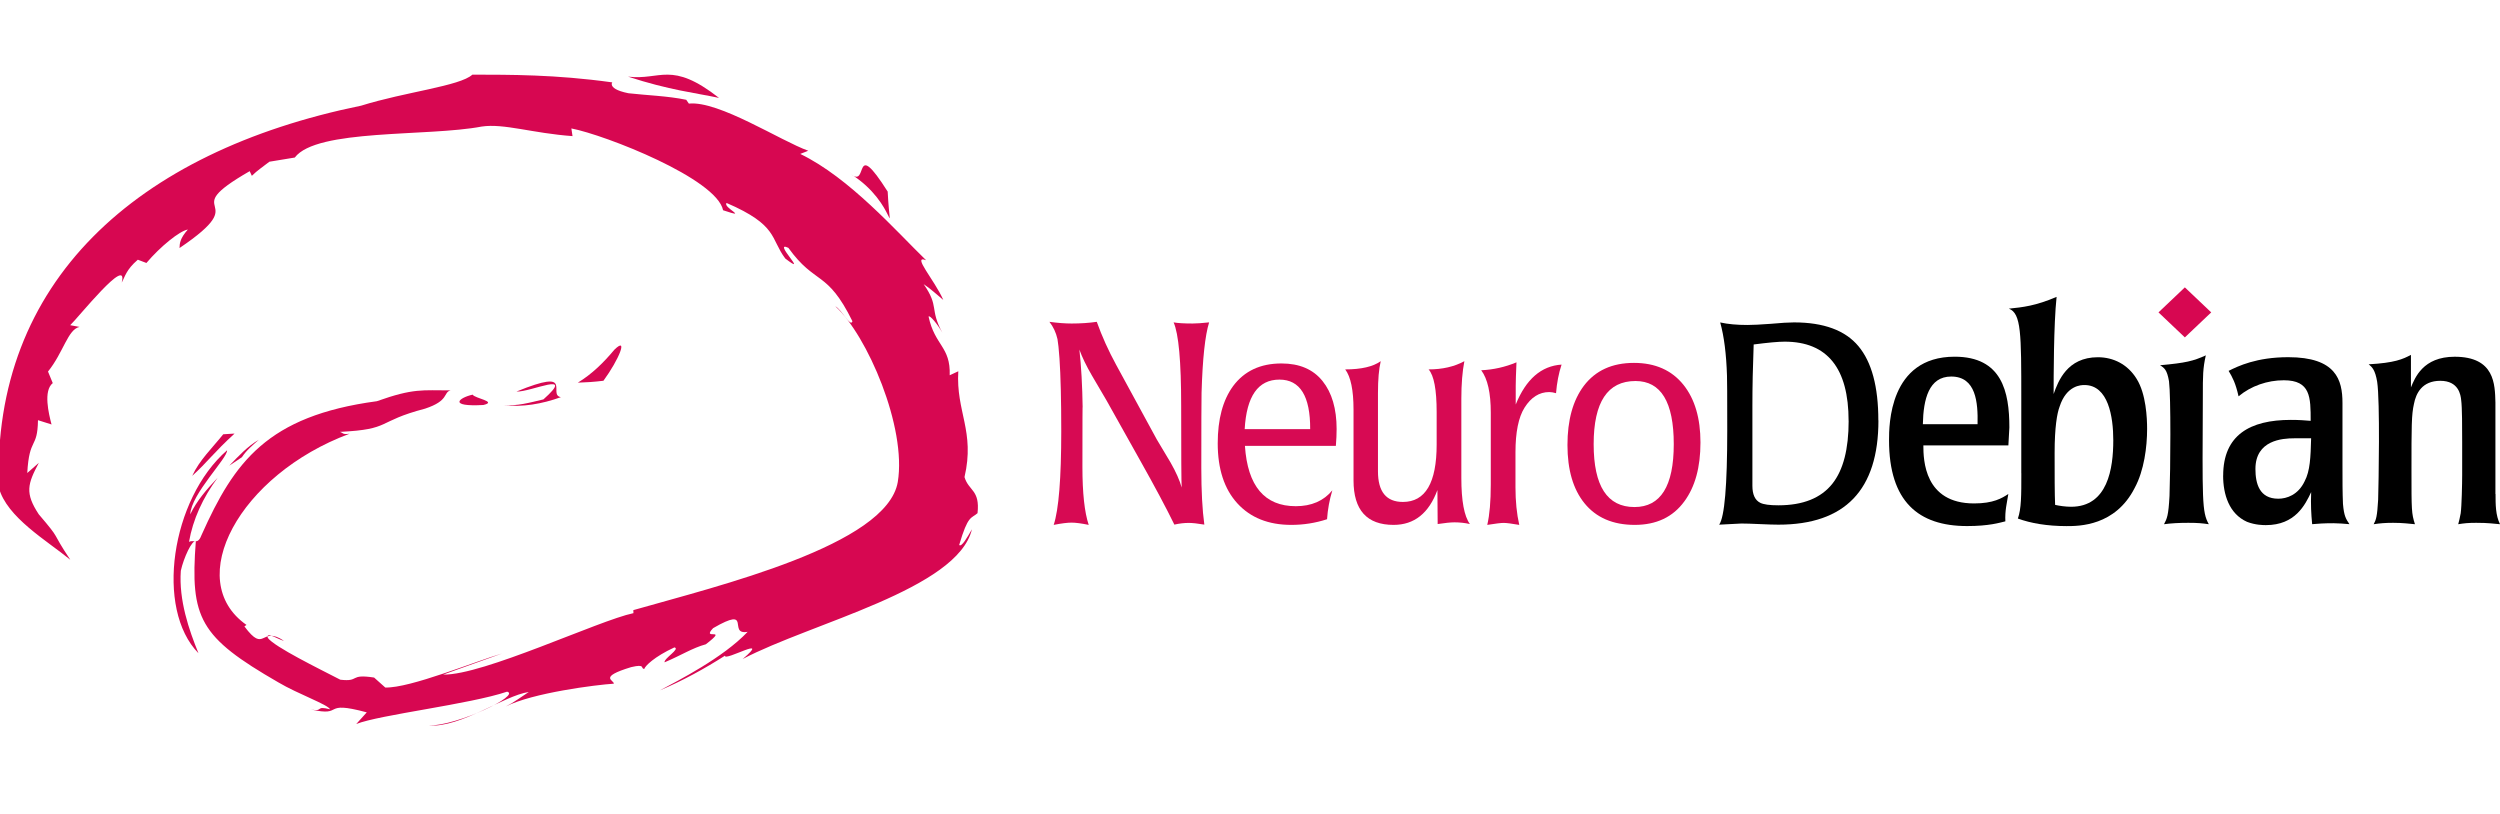 <?xml version="1.0" encoding="UTF-8" standalone="no"?>
<!-- Created with Inkscape (http://www.inkscape.org/) -->

<svg
   xmlns:i="http://ns.adobe.com/AdobeIllustrator/10.0/"
   xmlns:dc="http://purl.org/dc/elements/1.1/"
   xmlns:cc="http://creativecommons.org/ns#"
   xmlns:rdf="http://www.w3.org/1999/02/22-rdf-syntax-ns#"
   xmlns:svg="http://www.w3.org/2000/svg"
   xmlns="http://www.w3.org/2000/svg"
   xmlns:sodipodi="http://sodipodi.sourceforge.net/DTD/sodipodi-0.dtd"
   xmlns:inkscape="http://www.inkscape.org/namespaces/inkscape"
   width="768"
   height="250"
   viewBox="0 0 768 250"
   id="svg4190"
   version="1.1"
   inkscape:version="0.91 r13725"
   inkscape:export-filename="/home/alex/git/psychoinformatics-www/content/img/logo/neurodebian.png"
   inkscape:export-xdpi="82.919998"
   inkscape:export-ydpi="82.919998"
   sodipodi:docname="neurodebian.svg">
  <defs
     id="defs4192" />
  <sodipodi:namedview
     id="base"
     pagecolor="#ffffff"
     bordercolor="#666666"
     borderopacity="1.0"
     inkscape:pageopacity="0.0"
     inkscape:pageshadow="2"
     inkscape:zoom="0.49497475"
     inkscape:cx="567.241"
     inkscape:cy="381.37773"
     inkscape:document-units="px"
     inkscape:current-layer="layer1"
     showgrid="false"
     fit-margin-top="0"
     fit-margin-left="0"
     fit-margin-right="0"
     fit-margin-bottom="0"
     units="px"
     inkscape:window-width="1196"
     inkscape:window-height="1120"
     inkscape:window-x="1920"
     inkscape:window-y="779"
     inkscape:window-maximized="0" />
  <g
     inkscape:label="Layer 1"
     inkscape:groupmode="layer"
     id="layer1"
     transform="translate(-22.178,5.66)">
    <g
       transform="matrix(9.411,0,0,9.411,-370.272,-494.78)"
       style="display:inline"
       inkscape:label="NeuroDebian-brain"
       id="layer4"
       inkscape:export-xdpi="75.563034"
       inkscape:export-ydpi="75.563034">
      <g
         inkscape:export-ydpi="2.8800001"
         inkscape:export-xdpi="2.8800001"
         transform="matrix(0.064,0,0,0.064,35.551,35.414)"
         id="g2725"
         style="display:inline;enable-background:new">
        <path
           style="display:inline;fill:#d70751"
           i:knockout="Off"
           d="m 215.742,479.876 -5.793,0.365 c -5.625,7.037 -12.118,13.165 -15.815,21.205 7.964,-7.209 10.84,-11.743 21.607,-21.57"
           id="path2596"
           inkscape:connector-curvature="0" />
        <path
           style="display:inline;fill:#d70751"
           i:knockout="Off"
           d="m 219.479,491.933 c 2.292,-3.54 5.494,-6.119 8.619,-8.903 -5.892,3.435 -10.406,8.448 -15.088,13.23 l 6.469,-4.327"
           id="path2598"
           inkscape:connector-curvature="0" />
        <path
           style="fill:#d70751"
           d="m 352.144,592.057 c -13.144,3.795 -46.927,17.762 -59.547,17.341 l -5.69,-5.079 c -13.061,-2.014 -7,2.31 -17.246,1.094 -10.821,-5.587 -33.582,-16.727 -36.944,-21.293 -1.213,-3.654 5.979,1.16 8.219,1.458 -12.019,-8.093 -9.475,6.986 -20.178,-7.346 l 1.053,-0.762 c -32.592,-22.797 -3.686,-76.578 52.596,-97.519 -3.844,0.534 -3.195,-0.464 -4.987,-0.937 26.724,-1.314 18.165,-5.195 43.491,-11.854 12.396,-4.1 9.107,-8.151 12.961,-9.32 -14.412,0.023 -18.696,-1.175 -37.585,5.533 -55.915,7.507 -72.738,31.092 -89.261,67.96 -2.083,5.657 -3.876,2.429 -6.522,3.788 1.957,-11.348 7.044,-22.574 14.588,-32.667 -5.485,5.735 -10.666,11.73 -13.953,18.617 0.392,-10.34 19.147,-28.779 18.78,-32.668 -28.616,24.913 -36.788,80.905 -14.591,103.509 -4.839,-11.841 -10.077,-27.108 -9.003,-42.057 1.422,-6.544 5.819,-16.034 7.65,-15.001 -2.976,39.294 1.963,48.786 42.094,71.924 10.008,5.944 25.318,11.318 26.367,13.732 -7.944,-2.013 -2.953,1.441 -9.813,0.087 17.645,3.952 4.84,-4.91 28.543,1.475 l -5.367,5.947 c 11.782,-4.711 57.961,-10.07 76.943,-16.5 7.158,1.799 -25.097,17.328 -40.085,17.303 16.981,1.007 38.138,-15.203 51.155,-17.149 -3.742,2.419 -7.582,5.349 -11.716,7.394 13.573,-6.923 45.947,-11.048 55.079,-11.623 0.256,-1.792 -8.27,-3.253 8.83,-8.438 7.591,-1.803 4.594,0.766 6.682,0.926 0.406,-1.456 5.018,-6.196 15.402,-11.001 3.128,0.765 -5.377,5.566 -5.051,7.623 8.365,-3.504 14.314,-7.383 21.054,-9.198 12.187,-9.356 -2.634,-1.546 3.717,-8.227 20.439,-11.858 7.076,3.722 17.627,1.868 -12.604,13.287 -35.413,24.834 -44.768,29.861 11.808,-5.02 22.823,-11.075 33.202,-17.695 -0.401,3.175 24.028,-11.049 9.047,1.692 35.07,-18.449 109.637,-35.58 116.907,-66.169 -2.349,4.104 -5.287,9.288 -6.503,8.012 4.554,-15.46 6.115,-13.344 9.356,-16.217 1.33,-11.971 -4.516,-11.262 -6.642,-18.418 5.459,-23.341 -4.443,-33.434 -3.161,-53.963 l -4.385,2.034 c 0.486,-14.664 -7.58,-15.016 -10.781,-29.913 0.494,-1.079 4.611,3.865 7.014,8.19 -6.662,-12.367 -1.394,-13.05 -9.514,-24.743 3.709,2.443 6.616,5.298 10.009,8.049 -4.54,-10.307 -16.303,-23.23 -8.752,-20.239 -15.268,-14.817 -38.993,-41.998 -64.195,-54.23 l 4.077,-1.621 c -13.991,-4.983 -45.66,-25.634 -60.901,-24.045 l -1.332,-1.948 c -9.667,-1.979 -19.911,-2.256 -29.508,-3.339 -12.717,-2.576 -6.97,-6.748 -8.391,-5.558 -29.037,-4.05 -52.141,-3.865 -71.178,-3.926 -6.333,5.84 -34.262,8.796 -56.711,15.82 -114.931,23.483 -188.38,90.083 -184.816,194.819 4.007,15.158 24.5,27.003 36.447,36.799 -10.475,-15.696 -4.06,-9.101 -16.097,-23.21 -7.115,-10.822 -5.706,-15.432 0.054,-26.242 l -5.906,5.2 c 1.029,-18.581 5.235,-11.984 5.463,-26.95 2.307,0.73 4.614,1.461 6.921,2.192 -1.464,-5.568 -4.283,-17.184 0.618,-21.105 l -2.425,-5.884 c 7.914,-9.814 10.118,-21.554 16.09,-22.765 l -4.775,-0.885 c 3.668,-3.31 29.913,-36.325 26.288,-21.737 1.683,-2.967 2.16,-6.464 8.21,-11.661 l 4.379,1.668 c 7.061,-8.361 17.06,-16.439 21.139,-17.052 -4.004,4.525 -4.17,7 -4.26,9.435 39.443,-26.635 -3.316,-16.7 35.792,-39.212 0.369,0.791 0.737,1.582 1.106,2.373 2.691,-2.718 5.906,-4.782 8.938,-7.188 4.319,-0.71 8.637,-1.421 12.956,-2.132 11.112,-14.776 67.902,-10.56 95.352,-15.807 11.319,-1.691 25.856,3.405 46.309,4.882 l -0.582,-3.919 c 17.357,3.369 74.071,25.592 77.382,41.728 13.969,4.67 -0.496,-1.51 1.801,-3.703 26.333,11.368 22.225,18.09 29.915,28.323 12.833,9.874 -7.044,-9.489 1.574,-5.452 13.818,19.213 19.693,11.093 32.677,37.432 -0.905,3.359 -5.385,-5.883 -8.759,-7.63 16.344,14.771 36.501,61.844 31.885,89.644 -5.56,32.285 -91.572,52.957 -134.879,65.339 l 0.057,1.544 c -17.658,3.702 -76.714,31.776 -97.04,31.336"
           id="path2490"
           sodipodi:nodetypes="ccccccccccccccccccccccccccccccccccccccccccccccccccccccccccccccccccccccccccccccccccccccccccccc"
           inkscape:connector-curvature="0" />
        <path
           style="display:inline;fill:#d70751"
           i:knockout="Off"
           d="m 409.461,437.094 c 7.267,-7.075 2.337,5.035 -5.582,15.844 -4.622,0.571 -8.99,0.869 -13.07,0.974 7.248,-4.397 13.214,-10.295 18.652,-16.818"
           id="path2584"
           inkscape:connector-curvature="0" />
        <path
           style="display:inline;fill:#d70751"
           i:knockout="Off"
           d="m 382.169,461.307 c -9.697,3.507 -19.683,5.199 -29.178,4.072 6.835,0.555 13.418,-1.322 20.271,-2.93 16.735,-14.897 -6.31,-3.689 -13.762,-3.992 30.327,-12.445 15.57,1.575 22.67,2.851"
           id="path2586"
           inkscape:connector-curvature="0" />
        <path
           style="display:inline;fill:#d70751"
           i:knockout="Off"
           d="m 342.639,465.303 c -18.279,1.018 -12.439,-3.739 -5.463,-5.279 0.968,1.899 12.842,3.54 5.463,5.279"
           id="path2588"
           inkscape:connector-curvature="0" />
        <path
           style="display:inline;fill:#d70751"
           i:knockout="Off"
           d="m 530.204,347.623 c 23.477,14.904 20.072,37.022 18.649,8.838 -18.01,-28.366 -9.64,-1.738 -18.649,-8.838"
           id="path2604"
           inkscape:connector-curvature="0" />
        <path
           style="display:inline;fill:#d70751"
           i:knockout="Off"
           d="m 416.401,297.824 c 21.303,6.953 34.083,8.198 46.432,10.852 -24.521,-19.169 -29.754,-8.836 -46.432,-10.852"
           id="path2606"
           inkscape:connector-curvature="0" />
      </g>
    </g>
    <g
       transform="matrix(13.819,0,0,13.819,-230.837,-1096.401)"
       style="display:inline"
       inkscape:label="NeuroDebian-text"
       id="layer3"
       inkscape:export-xdpi="75.563034"
       inkscape:export-ydpi="75.563034">
      <g
         id="g2488">
        <g
           id="g3885"
           transform="matrix(0.7,0,0,0.787,8.817,11.74)">
          <g
             id="g3902">
            <path
               id="text2950"
               d="m 51.959,94.482 c -0.128,0.363 -0.208,1.024 -0.24,1.984 -0.005,0.229 -0.008,0.939 -0.008,2.128 -5e-6,0.656 0.032,1.189 0.096,1.6 -0.213,-0.032 -0.379,-0.048 -0.496,-0.048 -0.144,0 -0.296,0.016 -0.456,0.048 -0.261,-0.475 -0.616,-1.067 -1.064,-1.776 -0.363,-0.576 -0.725,-1.152 -1.088,-1.728 -0.155,-0.235 -0.309,-0.469 -0.464,-0.704 -0.181,-0.277 -0.315,-0.523 -0.4,-0.736 0.059,0.469 0.093,1.021 0.104,1.656 -0.005,-0.203 -0.008,0.349 -0.008,1.656 -2e-6,0.741 0.067,1.288 0.2,1.64 -0.235,-0.043 -0.416,-0.064 -0.544,-0.064 -0.133,0 -0.323,0.021 -0.568,0.064 0.16,-0.432 0.24,-1.315 0.24,-2.648 -10e-7,-0.88 -0.019,-1.563 -0.056,-2.048 -0.021,-0.267 -0.043,-0.451 -0.064,-0.552 -0.048,-0.187 -0.133,-0.349 -0.256,-0.488 0.261,0.032 0.496,0.048 0.704,0.048 0.288,6e-6 0.555,-0.016 0.8,-0.048 0.165,0.411 0.371,0.816 0.616,1.216 l 1.288,2.104 c 0.144,0.219 0.291,0.437 0.44,0.656 0.171,0.267 0.288,0.501 0.352,0.704 -0.011,-0.149 -0.016,-0.92 -0.016,-2.312 -5e-6,-1.248 -0.08,-2.032 -0.24,-2.352 0.133,0.021 0.333,0.032 0.6,0.032 0.123,6e-6 0.299,-0.011 0.528,-0.032"
               style="font-style:normal;font-variant:normal;font-weight:bold;font-stretch:normal;font-size:8px;line-height:700%;font-family:LaudatioC;-inkscape-font-specification:'LaudatioC Bold';text-align:start;writing-mode:lr-tb;text-anchor:start;fill:#d70a53;fill-opacity:1;stroke:none"
               inkscape:connector-curvature="0" />
            <path
               id="text2971"
               d="m 56.008,97.498 c -4e-6,0.144 -0.008,0.301 -0.024,0.472 l -2.888,0 c 0.085,1.136 0.624,1.704 1.616,1.704 0.496,10e-7 0.883,-0.149 1.16,-0.448 -0.091,0.267 -0.147,0.539 -0.168,0.816 -0.368,0.107 -0.747,0.16 -1.136,0.16 -0.725,0 -1.296,-0.203 -1.712,-0.608 -0.416,-0.405 -0.624,-0.971 -0.624,-1.696 -10e-7,-0.683 0.163,-1.221 0.488,-1.616 0.357,-0.427 0.869,-0.64 1.536,-0.64 0.571,5e-6 1.005,0.165 1.304,0.496 0.299,0.331 0.448,0.784 0.448,1.36 m -0.84,0 c 0.005,-0.933 -0.32,-1.4 -0.976,-1.4 -0.677,4e-6 -1.045,0.467 -1.104,1.4 l 2.08,0"
               style="font-style:normal;font-variant:normal;font-weight:bold;font-stretch:normal;font-size:8px;line-height:700%;font-family:LaudatioC;-inkscape-font-specification:'LaudatioC Bold';text-align:start;writing-mode:lr-tb;text-anchor:start;fill:#d70a53;fill-opacity:1;stroke:none"
               inkscape:connector-curvature="0" />
            <path
               id="text2975"
               d="m 67.563,97.874 c -4e-6,0.699 -0.171,1.253 -0.512,1.664 -0.363,0.443 -0.888,0.664 -1.576,0.664 -0.693,0 -1.227,-0.205 -1.6,-0.616 -0.357,-0.395 -0.536,-0.941 -0.536,-1.64 0,-0.704 0.173,-1.261 0.52,-1.672 0.368,-0.432 0.899,-0.648 1.592,-0.648 0.677,4e-6 1.203,0.208 1.576,0.624 0.357,0.4 0.536,0.941 0.536,1.624 m -0.848,0.048 c -3e-6,-1.189 -0.405,-1.784 -1.216,-1.784 -0.885,4e-6 -1.328,0.595 -1.328,1.784 -10e-7,1.184 0.432,1.776 1.296,1.776 0.832,0 1.248,-0.592 1.248,-1.776"
               style="font-style:normal;font-variant:normal;font-weight:bold;font-stretch:normal;font-size:8px;line-height:700%;font-family:LaudatioC;-inkscape-font-specification:'LaudatioC Bold';text-align:start;writing-mode:lr-tb;text-anchor:start;fill:#d70a53;fill-opacity:1;stroke:none"
               inkscape:connector-curvature="0" />
            <path
               id="text2979"
               d="m 63.152,95.674 c -0.091,0.245 -0.149,0.515 -0.176,0.808 -0.08,-0.021 -0.152,-0.032 -0.216,-0.032 -0.315,4e-6 -0.576,0.147 -0.784,0.44 -0.192,0.272 -0.288,0.693 -0.288,1.264 l 0,0.984 c -2e-6,0.395 0.04,0.749 0.12,1.064 -0.24,-0.037 -0.405,-0.056 -0.496,-0.056 -0.085,0 -0.259,0.019 -0.52,0.056 0.075,-0.283 0.112,-0.664 0.112,-1.144 l 0,-2.024 c -10e-7,-0.56 -0.101,-0.96 -0.304,-1.2 0.389,-0.016 0.763,-0.091 1.12,-0.224 -0.016,0.325 -0.024,0.547 -0.024,0.664 l 0,0.528 c 0.325,-0.715 0.811,-1.091 1.456,-1.128"
               style="font-style:normal;font-variant:normal;font-weight:bold;font-stretch:normal;font-size:8px;line-height:700%;font-family:LaudatioC;-inkscape-font-specification:'LaudatioC Bold';text-align:start;writing-mode:lr-tb;text-anchor:start;fill:#d70a53;fill-opacity:1;stroke:none"
               inkscape:connector-curvature="0" />
            <path
               id="text2983"
               d="m 60.241,100.178 c -0.16,-0.032 -0.323,-0.048 -0.488,-0.048 -0.123,0 -0.301,0.016 -0.536,0.048 l -0.008,-0.96 c -0.272,0.656 -0.736,0.984 -1.392,0.984 -0.848,0 -1.272,-0.419 -1.272,-1.256 l 0,-2 c -10e-7,-0.549 -0.088,-0.928 -0.264,-1.136 0.507,4e-6 0.883,-0.077 1.128,-0.232 -0.059,0.219 -0.088,0.52 -0.088,0.904 l 0,2.208 c -2e-6,0.576 0.264,0.864 0.792,0.864 0.715,0 1.072,-0.541 1.072,-1.624 l 0,-0.912 c -4e-6,-0.635 -0.085,-1.037 -0.256,-1.208 0.437,4e-6 0.816,-0.077 1.136,-0.232 -0.064,0.293 -0.096,0.648 -0.096,1.064 l 0,2.232 c -5e-6,0.651 0.091,1.085 0.272,1.304"
               style="font-style:normal;font-variant:normal;font-weight:bold;font-stretch:normal;font-size:8px;line-height:700%;font-family:LaudatioC;-inkscape-font-specification:'LaudatioC Bold';text-align:start;writing-mode:lr-tb;text-anchor:start;fill:#d70a53;fill-opacity:1;stroke:none"
               inkscape:connector-curvature="0" />
          </g>
        </g>
        <g
           id="g2478">
          <path
             class="st1"
             d="m 61.055,88.36 c 0.011,-0.556 0.133,-1.059 0.63,-1.059 0.553,0 0.597,0.577 0.586,1.059 l -1.216,0 z m 1.923,0.073 c 0,-0.797 -0.166,-1.573 -1.216,-1.573 -1.459,0 -1.459,1.531 -1.459,1.856 0,1.363 0.652,1.909 1.735,1.909 0.486,0 0.718,-0.073 0.851,-0.105 -0.011,-0.241 0.033,-0.399 0.066,-0.608 -0.144,0.094 -0.332,0.21 -0.762,0.21 -1.105,0 -1.127,-0.965 -1.127,-1.29 l 1.89,0 0.022,-0.399 z"
             id="path3777"
             style="fill:#000000;fill-opacity:1"
             inkscape:export-filename="/home/alrferreira/Desktop/debian-gnu-banner.png"
             inkscape:export-xdpi="64.494591"
             inkscape:export-ydpi="64.494591"
             inkscape:connector-curvature="0" />
          <path
             class="st1"
             d="m 65.288,88.717 c 0,0.629 -0.122,1.479 -0.939,1.479 -0.122,0 -0.265,-0.021 -0.354,-0.042 -0.011,-0.241 -0.011,-0.661 -0.011,-1.154 0,-0.577 0.055,-0.881 0.11,-1.028 0.155,-0.482 0.486,-0.482 0.553,-0.482 0.53,0 0.641,0.703 0.641,1.227 z m -2.044,0.734 c 0,0.503 0,0.787 -0.077,1.007 0.287,0.105 0.652,0.168 1.083,0.168 0.276,0 1.083,0 1.514,-0.849 0.21,-0.388 0.276,-0.912 0.276,-1.311 0,-0.241 -0.022,-0.776 -0.232,-1.112 -0.199,-0.325 -0.519,-0.482 -0.862,-0.482 -0.685,0 -0.884,0.535 -0.984,0.818 0,-0.346 0,-1.552 0.066,-2.16 -0.464,0.199 -0.751,0.231 -1.061,0.262 0.276,0.105 0.276,0.556 0.276,2.003 l 0,1.657 -2.8e-5,0 z"
             id="path3779"
             style="fill:#000000;fill-opacity:1"
             inkscape:export-filename="/home/alrferreira/Desktop/debian-gnu-banner.png"
             inkscape:export-xdpi="64.494591"
             inkscape:export-ydpi="64.494591"
             inkscape:connector-curvature="0" />
          <path
             class="st1"
             d="m 67.41,90.584 c -0.144,-0.021 -0.243,-0.031 -0.453,-0.031 -0.221,0 -0.376,0.01 -0.541,0.031 0.066,-0.126 0.099,-0.189 0.122,-0.629 0.022,-0.598 0.033,-2.202 -0.011,-2.548 -0.044,-0.252 -0.099,-0.294 -0.199,-0.357 0.575,-0.052 0.74,-0.094 1.017,-0.22 -0.066,0.294 -0.066,0.451 -0.066,0.902 -0.011,2.328 -0.022,2.58 0.133,2.852 z"
             id="path3781"
             style="fill:#000000;fill-opacity:1"
             inkscape:export-filename="/home/alrferreira/Desktop/debian-gnu-banner.png"
             inkscape:export-xdpi="64.494591"
             inkscape:export-ydpi="64.494591"
             inkscape:connector-curvature="0" />
          <path
             class="st1"
             d="m 69.686,88.675 c -0.011,0.419 -0.022,0.724 -0.144,0.954 -0.144,0.304 -0.398,0.388 -0.586,0.388 -0.42,0 -0.508,-0.336 -0.508,-0.661 0,-0.64 0.597,-0.682 0.862,-0.682 l 0.376,0 0,0 z m -1.956,0.828 c 0,0.419 0.133,0.85 0.531,1.028 0.188,0.073 0.365,0.073 0.42,0.073 0.652,0 0.873,-0.451 1.006,-0.734 -0.011,0.294 0,0.472 0.022,0.713 0.133,-0.011 0.254,-0.021 0.475,-0.021 0.111,0 0.232,0.011 0.354,0.021 -0.077,-0.115 -0.121,-0.178 -0.144,-0.451 -0.011,-0.252 -0.011,-0.503 -0.011,-0.87 l 0,-1.374 c 0,-0.514 -0.144,-1.017 -1.205,-1.017 -0.707,0 -1.116,0.199 -1.326,0.304 0.088,0.147 0.155,0.273 0.221,0.566 0.276,-0.231 0.641,-0.357 1.006,-0.357 0.597,0 0.597,0.378 0.597,0.902 -0.133,-0.011 -0.254,-0.021 -0.442,-0.021 -0.906,0 -1.503,0.336 -1.503,1.238 z"
             id="path3783"
             style="fill:#000000;fill-opacity:1"
             inkscape:export-filename="/home/alrferreira/Desktop/debian-gnu-banner.png"
             inkscape:export-xdpi="64.494591"
             inkscape:export-ydpi="64.494591"
             inkscape:connector-curvature="0" />
          <path
             class="st1"
             d="m 73.786,89.913 c 0,0.231 0,0.472 0.099,0.671 -0.155,-0.011 -0.243,-0.031 -0.531,-0.031 -0.177,0 -0.265,0.01 -0.398,0.031 0.022,-0.084 0.033,-0.126 0.055,-0.241 0.022,-0.147 0.033,-0.671 0.033,-0.85 l 0,-0.734 c 0,-0.315 0,-0.776 -0.022,-0.933 -0.011,-0.115 -0.055,-0.43 -0.464,-0.43 -0.409,0 -0.542,0.283 -0.586,0.514 -0.055,0.241 -0.055,0.493 -0.055,1.489 0,0.87 0,0.944 0.077,1.185 -0.121,-0.011 -0.276,-0.031 -0.486,-0.031 -0.177,0 -0.287,0.01 -0.431,0.031 0.055,-0.105 0.077,-0.168 0.099,-0.545 0.011,-0.367 0.044,-2.192 -0.022,-2.622 -0.044,-0.262 -0.111,-0.325 -0.188,-0.388 0.575,-0.031 0.763,-0.115 0.939,-0.21 l 0,0.724 c 0.088,-0.21 0.265,-0.682 0.972,-0.682 0.895,0 0.895,0.619 0.906,1.017 l 0,2.034 0,0 z"
             id="path3785"
             style="fill:#000000;fill-opacity:1"
             inkscape:export-filename="/home/alrferreira/Desktop/debian-gnu-banner.png"
             inkscape:export-xdpi="64.494591"
             inkscape:export-ydpi="64.494591"
             inkscape:connector-curvature="0" />
          <path
             class="st0"
             d="m 67.465,85.875 -0.586,0.556 -0.586,-0.556 0.586,-0.556 0.586,0.556 z"
             id="path3787"
             style="fill:#d70751;fill-opacity:1"
             inkscape:export-filename="/home/alrferreira/Desktop/debian-gnu-banner.png"
             inkscape:export-xdpi="64.494591"
             inkscape:export-ydpi="64.494591"
             inkscape:connector-curvature="0" />
          <path
             id="text3769"
             d="m 63.698,83.28 c -4e-6,1.457 -0.786,2.186 -2.358,2.186 -0.099,0 -0.245,-0.004 -0.439,-0.012 -0.19,-0.008 -0.335,-0.012 -0.434,-0.012 -0.036,0 -0.21,0.008 -0.523,0.024 0.127,-0.162 0.19,-0.822 0.19,-1.978 -1e-6,-0.717 -0.002,-1.099 -0.006,-1.146 -0.016,-0.455 -0.069,-0.827 -0.16,-1.117 0.182,0.036 0.396,0.053 0.641,0.053 0.123,4e-6 0.305,-0.008 0.546,-0.024 0.245,-0.02 0.43,-0.03 0.552,-0.03 0.701,4e-6 1.208,0.166 1.52,0.499 0.313,0.333 0.469,0.851 0.469,1.556 m -0.701,0.012 c -4e-6,-1.109 -0.503,-1.663 -1.508,-1.663 -0.15,4e-6 -0.394,0.02 -0.73,0.059 -0.02,0.455 -0.03,0.887 -0.03,1.295 l 0,1.669 c -10e-7,0.182 0.061,0.301 0.184,0.356 0.079,0.036 0.222,0.053 0.428,0.053 0.582,0 1.008,-0.152 1.277,-0.457 0.253,-0.285 0.38,-0.723 0.38,-1.313"
             style="font-style:normal;font-variant:normal;font-weight:bold;font-stretch:normal;font-size:5.939px;line-height:700%;font-family:LaudatioC;-inkscape-font-specification:'LaudatioC Bold';text-align:start;writing-mode:lr-tb;text-anchor:start;fill:#000000;fill-opacity:1;stroke:none"
             transform="scale(0.943,1.06)"
             inkscape:connector-curvature="0" />
        </g>
      </g>
    </g>
  </g>
</svg>
